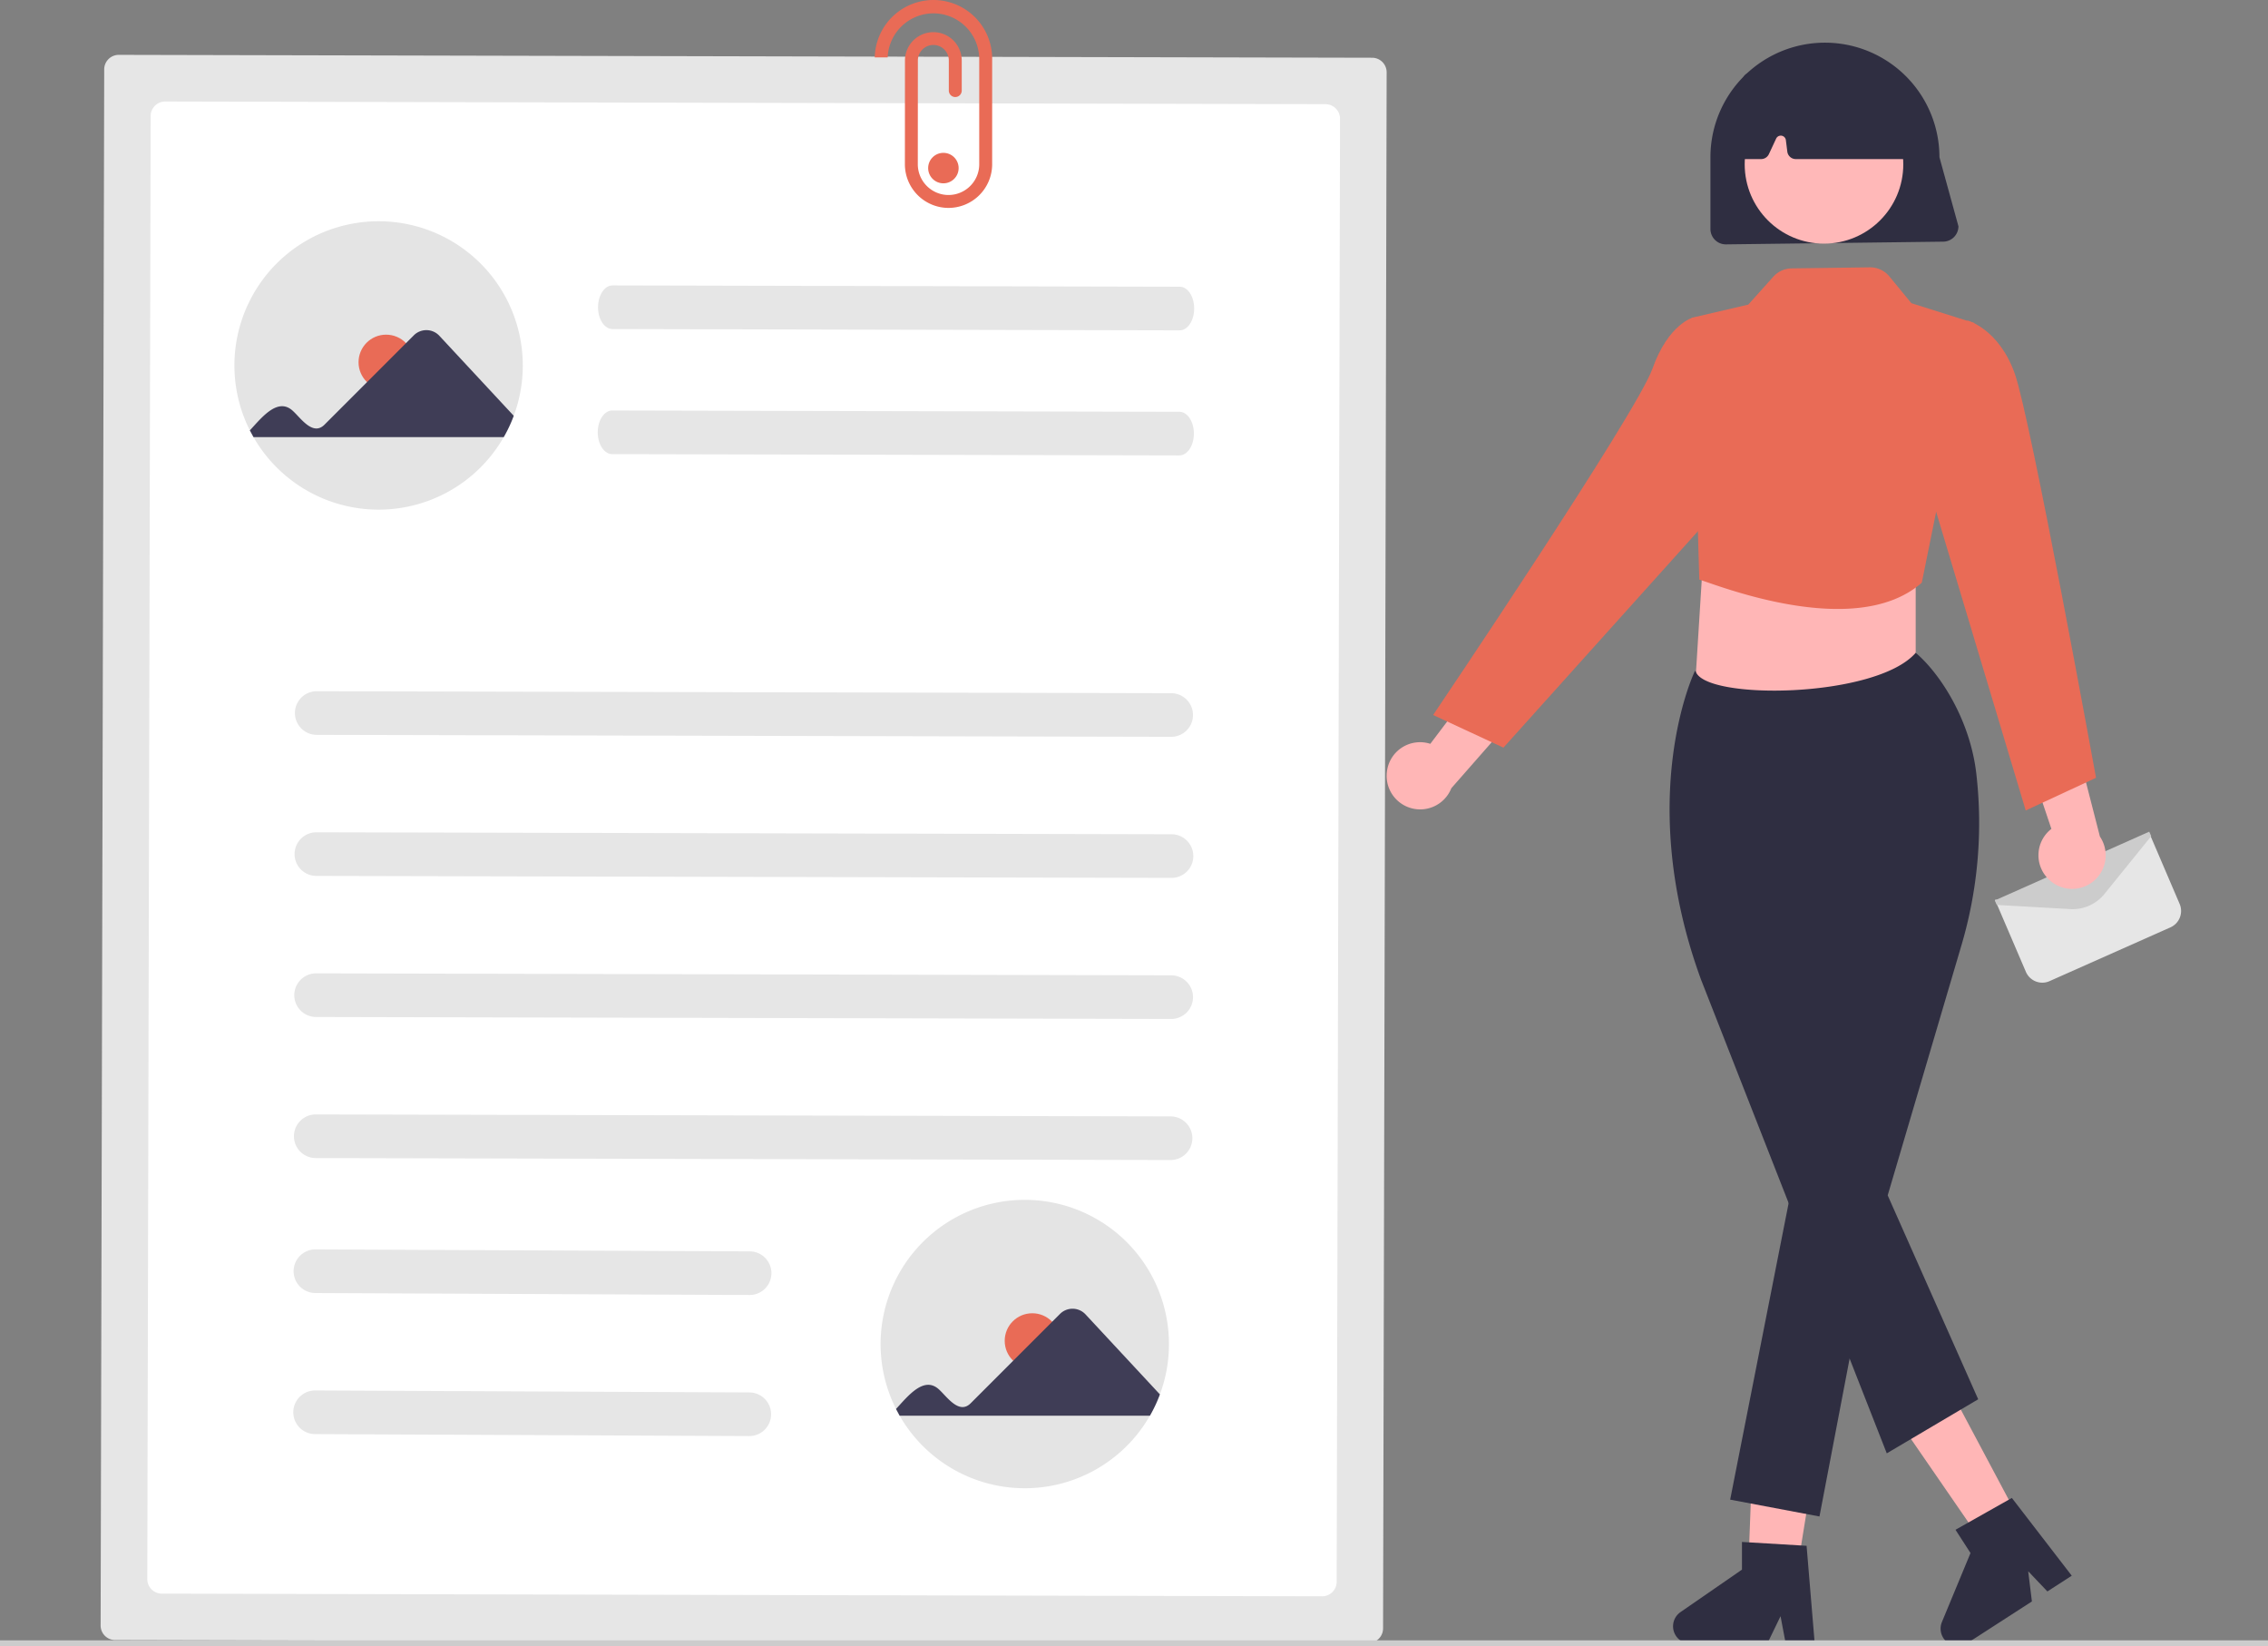 <svg xmlns="http://www.w3.org/2000/svg" data-name="Layer 1" width="744.103" height="540.066" viewBox="0 0 744.103 540.066" xmlns:xlink="http://www.w3.org/1999/xlink"><rect x="0" y="0" width="744.103" height="540.066" fill="#808080" stroke="none"/><polygon points="628.516 244.135 555.516 235.135 559.516 171.135 628.516 171.135 628.516 244.135" fill="#ffb6b6"/><g id="f547979f-30db-4d62-a257-d4bfbfe667e0" data-name="Group 234"><path d="M898.003,502.305a5.877,5.877,0,0,1-5.387-3.554L882.48,475.102l30.045.104,20.644-21.831,9.9,23.116a5.883,5.883,0,0,1-3.005,7.66l-39.683,17.645A5.843,5.843,0,0,1,898.003,502.305Z" transform="translate(-227.948 -179.967)" fill="#e6e6e6"/><path d="M907.961,478.187q-.375,0-.751-.021l-24.141-1.366-.653-1.466.457-.204,50.213-22.359.654,1.467-15.362,18.982A13.43,13.43,0,0,1,907.961,478.187Z" transform="translate(-227.948 -179.967)" fill="#ccc"/></g><g id="ec5190b7-0dc9-4fc1-a6ea-a2851344a52e" data-name="Group 231"><path id="a41acc16-2a15-4b6f-9345-341b037288f3-506" data-name="Path 3126" d="M865.442,259.236l-71.275.891a5.052,5.052,0,0,1-5.046-5.046v-23.55a37.567,37.567,0,1,1,75.134,0l6.234,22.659a5.052,5.052,0,0,1-5.046,5.046Z" transform="translate(-227.948 -179.967)" fill="#2f2e41"/><path id="a3d22c3d-6f1c-436e-b4fd-75bc616be34e-507" data-name="Path 3127" d="M900.337,468.624a10.943,10.943,0,0,1,.646-16.767l-12.4-36.856,19.537,5.163,8.783,34.207a11,11,0,0,1-16.566,14.253Z" transform="translate(-227.948 -179.967)" fill="#ffb6b6"/><path id="fe496b5f-eacb-49bf-835d-e5ac3c7bd013-508" data-name="Path 3128" d="M815.826,705.699l-14.63-2.373,2.194-57.558,21.592,3.5Z" transform="translate(-227.948 -179.967)" fill="#ffb6b6"/><path id="adde0c44-329e-48ad-9999-13284ac28796-509" data-name="Path 3130" d="M888.74,675.185l-13.232,6.676-35.048-50.86,19.529-9.853Z" transform="translate(-227.948 -179.967)" fill="#ffb6b6"/><circle id="ab67ec02-b830-445c-9023-1829e58b9383" data-name="Ellipse 597" cx="598.429" cy="53.9" r="26.016" fill="#ffb8b8"/><path id="ac700c97-6387-43c9-81e9-ad7c0d932a24-510" data-name="Path 3132" d="M846.976,656.692l-60.929-155.364c-21.806-59.565-2.323-100.618-2.123-101.025l.1-.2.208-.076c2.502,9.738,59.232,9.075,72.232-5.925,7.588,6.374,17.687,21.382,19.851,39.316a141.473,141.473,0,0,1-5.038,57.289l-24,81.36,29.693,66.891Z" transform="translate(-227.948 -179.967)" fill="#2f2e41"/><path id="e883732b-3258-425b-994e-3a6a30ec2938-511" data-name="Path 3133" d="M817.595,560.322l-22,111.556,29.3,5.525,18.435-96.562Z" transform="translate(-227.948 -179.967)" fill="#2f2e41"/><path d="M785.465,370.102c4.687,1.252,51.019,20.344,73,1l17.249-85.164-20.666-6.518-7.211-8.77a8.19,8.19,0,0,0-6.447-2.992l-25.636.343a8.229,8.229,0,0,0-6,2.727l-8.212,9.158-18.549,4.317Z" transform="translate(-227.948 -179.967)" fill="#e96b56"/><path id="a25c4561-38e3-49ca-954a-abf72052a615-512" data-name="Path 3135" d="M867.848,292.581l5.616-7.479s10.29,2.704,15.518,17.449,26.648,132.552,26.648,132.552l-23.067,10.71-31.237-104.116Z" transform="translate(-227.948 -179.967)" fill="#e96b56"/><path id="a027b147-c881-4d9f-8b61-00879d10f14f-513" data-name="Path 3136" d="M683.005,432.876a10.943,10.943,0,0,1,14.212-8.92l23.445-31.024,6.752,19.046-23.3,26.541a11,11,0,0,1-21.11-5.643Z" transform="translate(-227.948 -179.967)" fill="#ffb6b6"/><path id="f5b89bac-f8c6-4779-b05c-fe0d4c0fe303-514" data-name="Path 3137" d="M791.233,290.93l-7.769-6.828s-8.137,2.053-13.365,16.798-71.958,113.6-71.958,113.6l23.067,10.71,76.548-85.168Z" transform="translate(-227.948 -179.967)" fill="#e96b56"/><path id="ba40f7a0-bee8-41f1-97d8-6a2b5672d4e5-515" data-name="Path 3159" d="M853.487,232.151h-36.363a2.807,2.807,0,0,1-2.782-2.456l-.471-3.766a1.682,1.682,0,0,0-3.193-.5l-2.385,5.104a2.814,2.814,0,0,1-2.54,1.617h-5.523a2.8,2.8,0,0,1-2.804-2.796q-0-.138.013-.275l2.178-22.749a2.825,2.825,0,0,1,1.6-2.283c16.653-7.774,33.541-7.764,50.194.03a2.808,2.808,0,0,1,1.586,2.152l3.263,22.719a2.8,2.8,0,0,1-2.775,3.2Z" transform="translate(-227.948 -179.967)" fill="#2f2e41"/></g><path id="a3cc64c2-abbc-45ce-be54-f5a6fdde0299-516" data-name="Path 3114" d="M266.919,197.963a4.776,4.776,0,0,0-4.781,4.759l-1.175,510.439a4.776,4.776,0,0,0,4.759,4.781l411.213.946a4.776,4.776,0,0,0,4.781-4.76l1.175-510.439a4.776,4.776,0,0,0-4.76-4.781Z" transform="translate(-227.948 -179.967)" fill="#e6e6e6"/><path id="efbfa0e2-5865-4f91-9d47-e58aafc36f5f-517" data-name="Path 3115" d="M282.153,213.264a4.776,4.776,0,0,0-4.781,4.759l-1.1,479.908a4.776,4.776,0,0,0,4.759,4.781l380.682.876a4.776,4.776,0,0,0,4.781-4.759l1.1-479.908a4.776,4.776,0,0,0-4.76-4.781Z" transform="translate(-227.948 -179.967)" fill="#fff"/><path id="bdd7e382-c488-46e1-abb6-e0dcfe2b45ff-518" data-name="Path 3116" d="M612.264,421.659l-280.5-.645a7.156,7.156,0,0,1,.033-14.311l280.5.646a7.156,7.156,0,0,1-.033,14.311Z" transform="translate(-227.948 -179.967)" fill="#e6e6e6"/><path id="a030302a-8aea-40b9-b209-283f220e96ee-519" data-name="Path 3117" d="M614.98,288.33l-186.094-.428c-2.622-.006-4.74-3.215-4.731-7.167s2.142-7.151,4.764-7.145l186.094.428c2.622.006,4.74,3.215,4.731,7.167S617.601,288.34,614.98,288.33Z" transform="translate(-227.948 -179.967)" fill="#e6e6e6"/><path id="a8f20448-9372-4a75-b338-6e14c20e819a-520" data-name="Path 3118" d="M614.884,329.356l-186.094-.428c-2.622-.006-4.74-3.215-4.731-7.167s2.142-7.151,4.764-7.145l186.094.428c2.622.006,4.74,3.215,4.731,7.167S617.506,329.362,614.884,329.356Z" transform="translate(-227.948 -179.967)" fill="#e6e6e6"/><path id="b6db1193-8bf6-43ce-8bbd-82156e7f6c80-521" data-name="Path 3119" d="M612.153,467.932l-280.5-.645a7.156,7.156,0,0,1,.033-14.311l280.5.645a7.156,7.156,0,1,1,.133,14.311q-.083.001-.166-0Z" transform="translate(-227.948 -179.967)" fill="#e6e6e6"/><path id="e8bd11eb-6651-49db-b69e-2aeb489d8156-522" data-name="Path 3120" d="M612.053,514.205l-280.5-.646a7.156,7.156,0,0,1,.033-14.311l280.5.646a7.156,7.156,0,1,1,.135,14.311q-.084.001-.168-0Z" transform="translate(-227.948 -179.967)" fill="#e6e6e6"/><path id="f336a5d0-52e6-422c-aaf1-5eee2a5d72af-523" data-name="Path 3121" d="M611.944,560.479l-280.5-.646a7.156,7.156,0,0,1,.033-14.311l280.5.646a7.156,7.156,0,0,1,.135,14.311q-.084.001-.168-0Z" transform="translate(-227.948 -179.967)" fill="#e6e6e6"/><path id="ac9f3bd3-9abe-42cb-b3e3-99cb75c73ae6-524" data-name="Path 3122" d="M473.837,604.752l-142.5-.646a7.156,7.156,0,0,1,.033-14.311l142.5.646a7.156,7.156,0,0,1,.135,14.311Q473.922,604.753,473.837,604.752Z" transform="translate(-227.948 -179.967)" fill="#e6e6e6"/><path id="f6760762-a9bc-4797-b1cd-005f4be61990-525" data-name="Path 3123" d="M473.731,651.026l-142.5-.646a7.156,7.156,0,0,1,.033-14.311l142.5.646a7.156,7.156,0,0,1,.135,14.311q-.084.001-.168-0Z" transform="translate(-227.948 -179.967)" fill="#e6e6e6"/><path id="b178569c-1ea7-4785-9e0a-4827d572b4f6-526" data-name="Path 3124" d="M420.36,421.217" transform="translate(-227.948 -179.967)" fill="#e6e6e6"/><path id="e143acc2-6a50-448e-bf71-b0fcbdb3a8d4-527" data-name="Path 3125" d="M553.46,233.702V199.654a19.263,19.263,0,1,0-38.517-.847h4.239a15.045,15.045,0,0,1,15.011-14.458h.221a15.052,15.052,0,0,1,14.809,15.274v34.351a10.09,10.09,0,0,1-10.076,9.956h-.124a10.095,10.095,0,0,1-9.954-10.227l.023-33.819a5.077,5.077,0,1,1,10.153-.033v9.826a2.119,2.119,0,0,0,4.239,0v-9.859a9.314,9.314,0,1,0-18.628.032l-.022,33.826A14.332,14.332,0,0,0,538.974,248.165h.176a14.336,14.336,0,0,0,14.313-14.151C553.461,233.905,553.461,233.795,553.46,233.702Z" transform="translate(-227.948 -179.967)" fill="#e96b56"/><path d="M611.465,620.842a47.095,47.095,0,0,1-2.968,16.514,45.802,45.802,0,0,1-3.281,6.994,47.314,47.314,0,0,1-82.101,0q-.629-1.09-1.193-2.213a47.303,47.303,0,1,1,89.543-21.295Z" transform="translate(-227.948 -179.967)" fill="#e4e4e4"/><circle cx="338.676" cy="439.818" r="9.043" fill="#e96b56"/><path d="M521.922,642.138c3.984-4.306,9.31-11.142,14.306-6.202,2.507,2.33,6.431,8.103,10.186,4.329l29.329-29.329a5.823,5.823,0,0,1,8.327.149l24.427,26.272a45.818,45.818,0,0,1-3.28,6.994h-82.101Z" transform="translate(-227.948 -179.967)" fill="#3f3d56"/><path d="M399.465,299.842a47.095,47.095,0,0,1-2.968,16.514,45.802,45.802,0,0,1-3.281,6.994,47.314,47.314,0,0,1-82.101,0q-.629-1.09-1.193-2.213a47.303,47.303,0,1,1,89.543-21.295Z" transform="translate(-227.948 -179.967)" fill="#e4e4e4"/><circle cx="126.676" cy="118.818" r="9.043" fill="#e96b56"/><path d="M309.922,321.138c3.984-4.306,9.31-11.142,14.306-6.202,2.507,2.33,6.431,8.103,10.186,4.329l29.329-29.329a5.823,5.823,0,0,1,8.327.149l24.427,26.272a45.818,45.818,0,0,1-3.28,6.994h-82.101Z" transform="translate(-227.948 -179.967)" fill="#3f3d56"/><circle cx="309.516" cy="55.135" r="5" fill="#e96b56"/><path d="M823.339,719.102h-9.517l-1.699-8.985-4.351,8.985H782.532a5.674,5.674,0,0,1-3.224-10.343l20.156-13.921v-9.083l21.201,1.265Z" transform="translate(-227.948 -179.967)" fill="#2f2e41"/><path d="M907.667,696.829l-7.995,5.162-6.301-6.627,1.219,9.908-21.204,13.692a5.674,5.674,0,0,1-8.319-6.94l9.382-22.629-4.927-7.631,18.497-10.438Z" transform="translate(-227.948 -179.967)" fill="#2f2e41"/><rect id="ec7b4546-a015-4f0c-8a9e-c44dd1859d9d" data-name="Rectangle 462" y="538.066" width="744.103" height="2" fill="#ccc"/></svg>